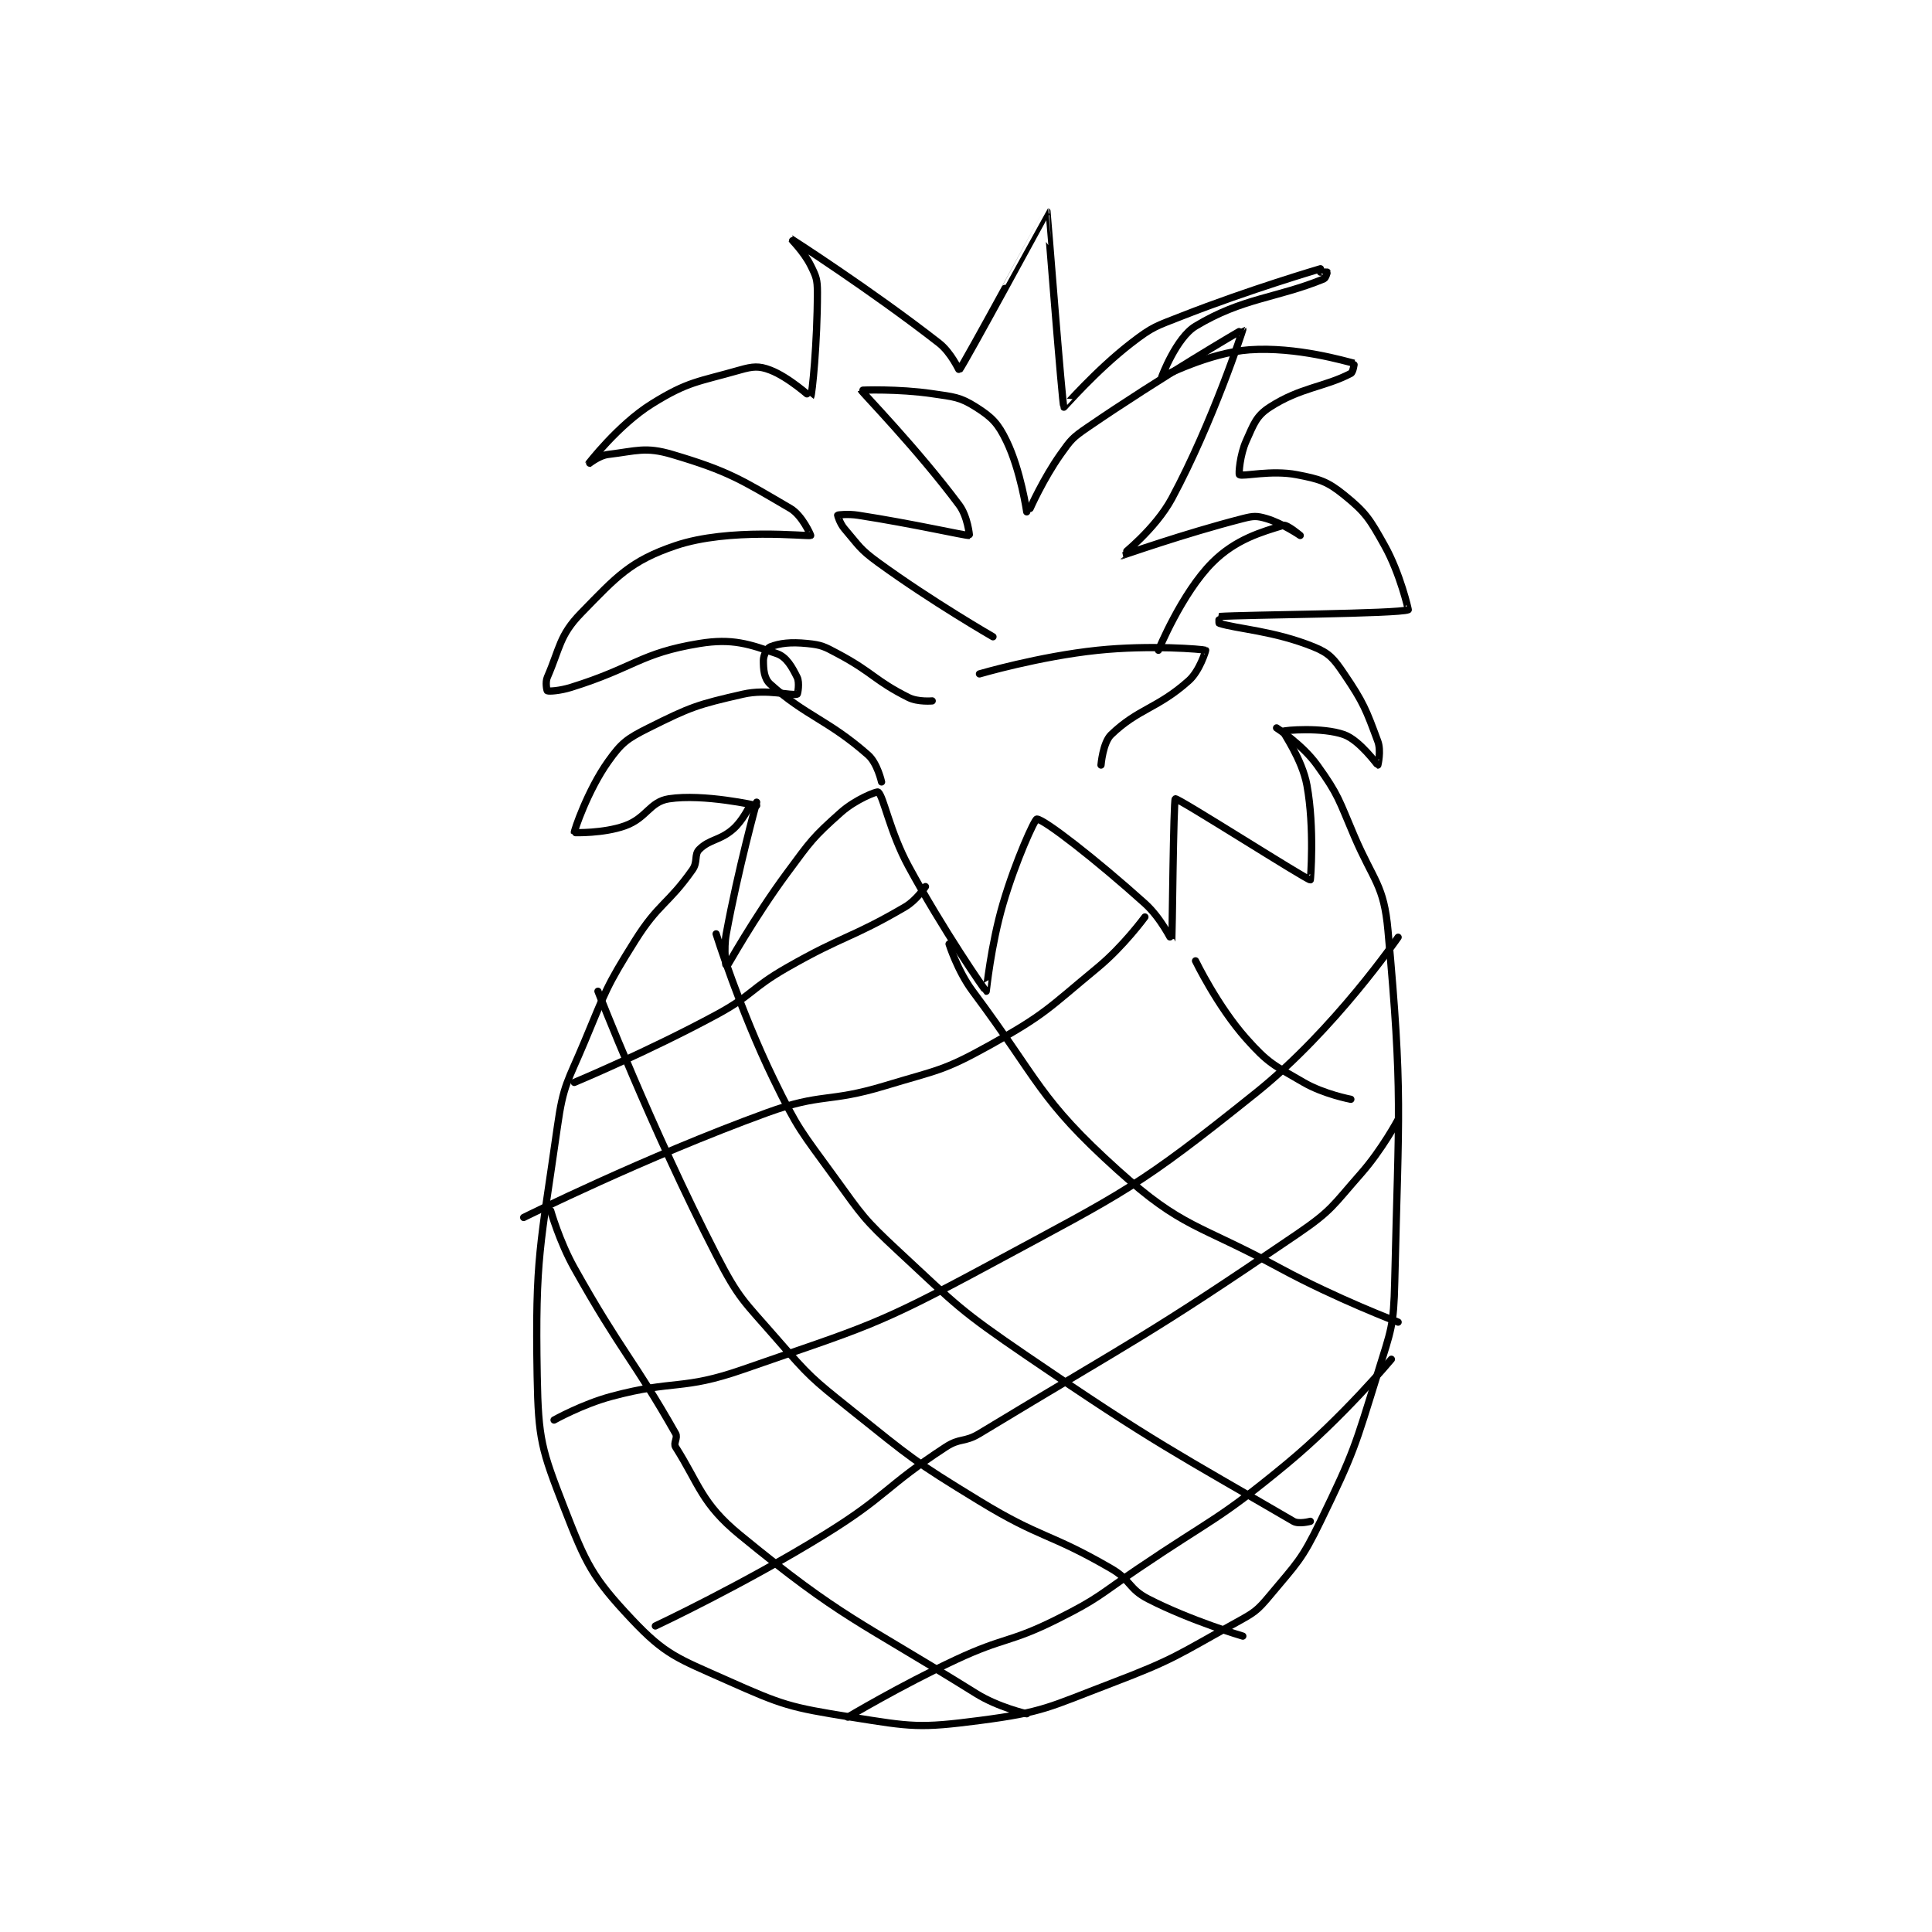 <?xml version="1.0" encoding="utf-8"?>
<!DOCTYPE svg PUBLIC "-//W3C//DTD SVG 1.1//EN" "http://www.w3.org/Graphics/SVG/1.1/DTD/svg11.dtd">
<svg viewBox="0 0 800 800" preserveAspectRatio="xMinYMin meet" xmlns="http://www.w3.org/2000/svg" version="1.1">
<g fill="none" stroke="black" stroke-linecap="round" stroke-linejoin="round" stroke-width="2.146">
<g transform="translate(216.846,87.52) scale(1.398) translate(-183,0)">
<path id="0" d="M250 176 C250 176 247.903 180.484 245 183 C241.012 186.456 238.095 185.905 235 189 C233.452 190.548 234.634 192.678 233 195 C225.729 205.332 222.962 204.904 216 216 C207.335 229.81 207.379 230.745 201 246 C196.015 257.921 194.764 258.522 193 271 C187.946 306.741 186.372 309.522 187 345 C187.333 363.793 188.295 366.758 195 384 C201.493 400.697 203.348 404.62 215 417 C224.972 427.596 228.564 428.56 243 435 C259.79 442.491 261.746 443.079 280 446 C297.971 448.875 300.208 449.311 318 447 C336.994 444.533 338.443 443.081 357 436 C375.846 428.809 376.461 427.702 394 418 C399.388 415.019 400.158 414.61 404 410 C412.115 400.262 413.404 399.541 419 388 C428.987 367.402 429.155 366.091 436 344 C439.967 331.199 440.696 330.275 441 317 C442.166 266.105 443.456 262.014 439 213 C437.764 199.399 434.788 198.506 429 185 C424.39 174.243 424.449 172.972 418 164 C413.622 157.908 406 153 406 153 "/>
<path id="1" d="M252 175 C252 175 246.52 194.837 243 214 C242.134 218.714 242.984 224.016 243 224 C243.072 223.928 251.247 209.196 261 196 C268.043 186.471 268.58 185.484 277 178 C281.298 174.18 287.626 171.701 288 172 C289.603 173.282 291.446 183.76 297 194 C307.222 212.847 319.713 230.887 320 231 C320.04 231.016 321.349 217.414 325 205 C328.714 192.373 334.35 180 335 180 C337.08 180 352.521 191.968 367 205 C371.756 209.28 374.988 216.042 375 216 C375.06 215.794 375.478 174.229 376 174 C376.791 173.653 415.038 198.099 416 198 C416.048 197.995 417.309 182.7 415 170 C413.585 162.216 407.805 154.266 408 154 C408.219 153.701 419.558 152.699 426 155 C430.638 156.656 435.845 163.969 436 164 C436.018 164.004 437.023 159.761 436 157 C432.537 147.649 431.786 145.526 426 137 C422.953 132.51 421.676 130.896 417 129 C405.221 124.225 394.291 123.701 389 122 C388.888 121.964 388.981 120.001 389 120 C396.49 119.465 442.158 119.218 445 118 C445.057 117.975 442.631 107.287 438 99 C433.613 91.149 432.46 89.218 426 84 C420.952 79.922 418.728 79.302 412 78 C404.456 76.54 395.951 78.634 395 78 C394.739 77.826 395.129 72.159 397 68 C399.258 62.983 399.961 60.606 404 58 C413.144 52.101 420.113 52.101 428 48 C428.691 47.641 429.023 45.005 429 45 C426.53 44.424 411.944 40.022 398 41 C385.943 41.846 372.12 49.052 372 49 C371.982 48.992 376.293 37.448 382 34 C395.909 25.596 406.011 25.739 420 20 C420.582 19.761 421.023 18.046 421 18 C420.985 17.969 419 18 419 18 "/>
<path id="2" d="M252 176 C252 176 236.266 172.421 226 174 C220.314 174.875 219.436 179.701 213 182 C206.622 184.278 198.012 184.047 198 184 C197.883 183.556 201.964 171.506 208 163 C211.978 157.395 213.61 156.195 220 153 C232.404 146.798 234.433 146.083 248 143 C255.17 141.37 262.178 143.569 264 143 C264.178 142.944 264.774 139.548 264 138 C262.452 134.905 260.857 131.985 258 131 C249.838 128.185 244.853 126.385 235 128 C217.432 130.88 215.832 135.141 197 141 C193.725 142.019 190.512 142.219 190 142 C189.867 141.943 189.35 139.494 190 138 C193.792 129.279 193.562 125.607 200 119 C210.59 108.132 214.583 103.538 228 99 C243.829 93.646 267.012 96.32 268 96 C268.082 95.973 265.509 90.054 262 88 C247.428 79.47 243.65 76.933 227 72 C219.039 69.641 216.403 70.992 208 72 C205.187 72.338 201.999 75.001 202 75 C202.004 74.995 210.921 63.271 221 57 C231.754 50.309 234.535 50.562 247 47 C250.888 45.889 252.703 45.744 256 47 C261.513 49.1 267.99 55.016 268 55 C268.447 54.265 270 38.773 270 24 C270 20.188 269.662 19.323 268 16 C265.969 11.938 261.998 7.999 262 8 C262.014 8.008 285.826 23.264 306 39 C309.622 41.825 311.934 47.08 312 47 C313.46 45.221 337.97 -0.011 338 0 C338.082 0.029 342.508 57.233 343 58 C343.05 58.077 352.526 47.08 363 39 C369.399 34.064 370.243 34.047 378 31 C397.882 23.189 419 17 419 17 "/>
<path id="3" d="M332 89 C332 89 330.222 76.726 326 68 C323.464 62.76 321.719 61.003 317 58 C312.226 54.962 310.444 54.948 304 54 C293.972 52.525 282.983 52.928 283 53 C283.117 53.483 299.644 70.396 312 87 C314.497 90.356 315.07 95.993 315 96 C313.919 96.108 298.303 92.508 282 90 C279.116 89.556 276.115 89.885 276 90 C275.962 90.038 276.66 92.436 278 94 C282.356 99.082 282.476 99.983 288 104 C303.99 115.629 322 126 322 126 "/>
<path id="4" d="M304 145 C304 145 299.754 145.377 297 144 C286.903 138.952 286.583 136.644 276 131 C271.984 128.858 271.226 128.423 267 128 C262.047 127.505 258.888 127.889 256 129 C255.102 129.345 254 131.491 254 133 C254 135.641 254.172 138.349 256 140 C266.538 149.518 273.084 150.529 285 161 C287.77 163.434 289 169 289 169 "/>
<path id="5" d="M333 88 C333 88 336.917 79.176 342 72 C345.105 67.617 345.526 67.066 350 64 C371.862 49.021 395.948 34.956 396 35 C396.05 35.042 387.114 62.454 375 85 C370.046 94.219 359.974 101.993 360 102 C360.083 102.024 378.571 95.459 396 91 C399.143 90.196 400.11 90.15 403 91 C407.736 92.393 413 96 413 96 C413 96 409.077 92.669 408 93 C401.56 94.982 393.915 97.085 387 104 C377.924 113.076 371 130 371 130 "/>
<path id="6" d="M318 137 C318 137 335.669 131.811 353 130 C368.521 128.378 384.048 129.683 385 130 C385.06 130.02 383.266 136.084 380 139 C370.659 147.34 365.09 147.221 357 155 C354.544 157.362 354 164 354 164 "/>
<path id="7" d="M191 296 C191 296 193.593 305.139 198 313 C211.861 337.726 215.862 340.556 228 362 C228.736 363.3 227.262 364.834 228 366 C235.02 377.084 235.66 382.699 247 392 C277.526 417.038 282.034 417.198 317 439 C323.599 443.115 332 445 332 445 "/>
<path id="8" d="M205 231 C205 231 220.866 271.814 240 309 C246.828 322.27 248.106 322.622 258 334 C267.767 345.232 268.293 345.635 280 355 C297.982 369.386 298.358 370.011 318 382 C336.462 393.269 338.49 391.264 357 402 C362.934 405.442 362.112 407.98 368 411 C380.685 417.505 396 422 396 422 "/>
<path id="9" d="M240 214 C240 214 247.082 236.597 257 257 C264.303 272.024 265.127 272.391 275 286 C283.4 297.579 283.579 298.31 294 308 C311.649 324.411 311.999 325.324 332 339 C370.013 364.992 376.667 367.972 411 388 C412.596 388.931 416 388 416 388 "/>
<path id="10" d="M309 217 C309 217 311.501 224.971 316 231 C335.913 257.684 335.416 262.748 359 284 C378.264 301.358 382.538 299.738 407 313 C423.766 322.09 442 329 442 329 "/>
<path id="11" d="M382 222 C382 222 388.488 235.424 397 245 C403.585 252.409 405.252 252.921 414 258 C420.023 261.497 428 263 428 263 "/>
<path id="12" d="M302 200 C302 200 299.375 204.024 296 206 C279.843 215.458 277.961 214.308 261 224 C250.139 230.206 250.944 232.094 240 238 C219.767 248.919 198 258 198 258 "/>
<path id="13" d="M367 209 C367 209 360.693 217.645 353 224 C338.134 236.281 337.565 237.798 321 247 C307.066 254.741 305.697 254.244 290 259 C273.04 264.139 271.46 261.001 255 267 C218.839 280.18 183 298 183 298 "/>
<path id="14" d="M442 215 C442 215 423.223 242.383 400 261 C364.703 289.296 361.647 290.072 321 312 C286.76 330.471 284.631 330.245 248 343 C229.733 349.361 227.857 345.949 209 351 C200.349 353.317 192 358 192 358 "/>
<path id="15" d="M442 269 C442 269 437.237 277.931 431 285 C422.565 294.56 422.468 295.867 412 303 C367.065 333.619 364.692 333.715 318 362 C313.529 364.708 312.292 363.201 308 366 C289.974 377.756 290.692 380.48 272 392 C248.056 406.756 222 419 222 419 "/>
<path id="16" d="M440 340 C440 340 425.573 357.3 409 371 C388.622 387.846 387.253 386.947 365 402 C353.305 409.912 353.401 410.799 341 417 C326.827 424.087 325.525 422.206 311 429 C294.705 436.622 279 446 279 446 "/>
</g>
</g>
</svg>
